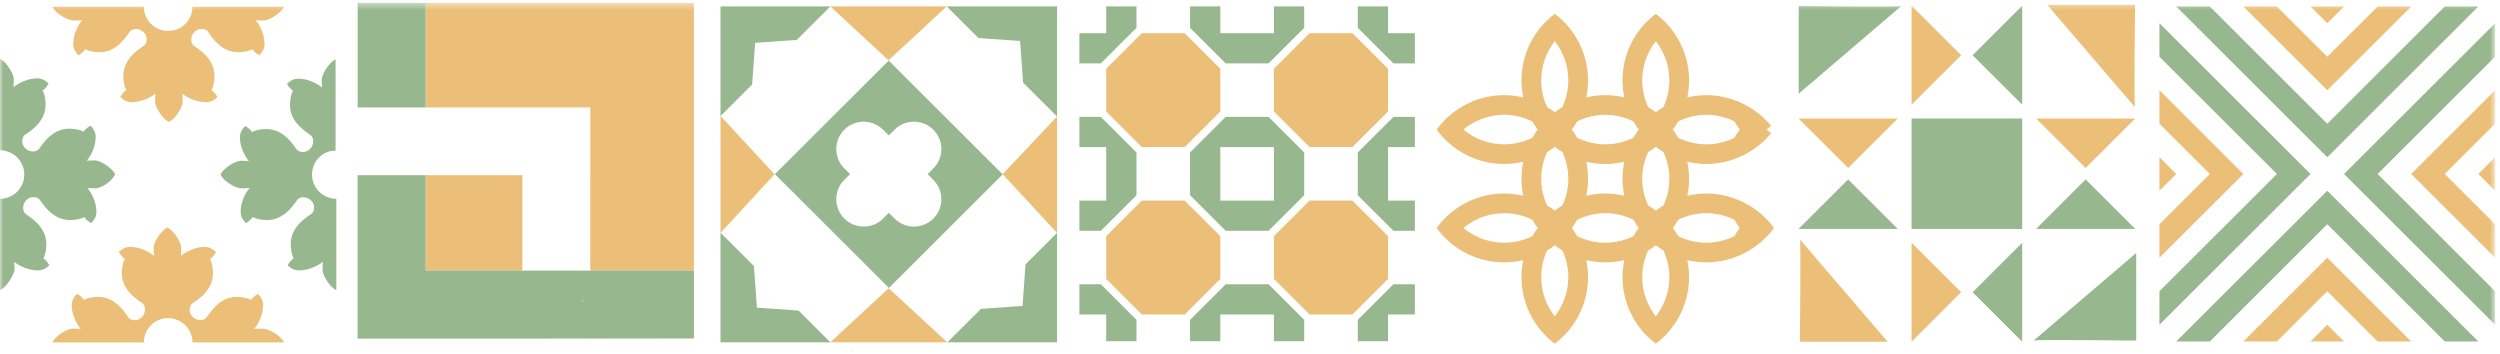 <?xml version="1.0" encoding="UTF-8"?>
<svg width="374px" height="53px" viewBox="0 0 374 53" version="1.1" xmlns="http://www.w3.org/2000/svg" xmlns:xlink="http://www.w3.org/1999/xlink">
    <!-- Generator: Sketch 63.1 (92452) - https://sketch.com -->
    <title>Group 88</title>
    <desc>Created with Sketch.</desc>
    <defs>
        <polygon id="path-1" points="0 53.053 373.265 53.053 373.265 0.423 0 0.423"></polygon>
    </defs>
    <g id="UI" stroke="none" stroke-width="1" fill="none" fill-rule="evenodd">
        <g id="Load">
            <g id="Group-88">
                <polygon id="Fill-1" fill="#ECBF79" points="127.445 52.495 127.555 52.608 127.555 52.392"></polygon>
                <g id="Group-87">
                    <path d="M214.222,51.199 C214.218,51.198 214.217,51.198 214.213,51.197 L214.213,51.232 C214.216,51.219 214.22,51.209 214.222,51.2 L214.222,51.199 Z" id="Fill-2" fill="#97B78E"></path>
                    <path d="M214.214,51.163 L214.214,51.164 C214.215,51.163 214.219,51.163 214.222,51.163 L214.214,51.163 Z" id="Fill-4" fill="#97B78E"></path>
                    <polygon id="Fill-6" fill="#ECBF79" points="107.788 17.339 107.788 34.852 115.869 26.071"></polygon>
                    <polygon id="Fill-8" fill="#97B78E" points="113.228 46.02 112.786 39.797 107.788 34.808 107.788 51.213 124.224 51.213 119.463 46.462"></polygon>
                    <polygon id="Fill-10" fill="#97B78E" points="152.611 6.135 153.054 12.357 158.138 17.431 158.138 0.962 141.636 0.962 146.377 5.692"></polygon>
                    <polygon id="Fill-12" fill="#ECBF79" points="141.622 0.962 124.217 0.962 132.925 9.02"></polygon>
                    <polygon id="Fill-14" fill="#97B78E" points="112.963 6.411 119.199 5.969 124.216 0.962 107.787 0.962 107.787 17.358 112.521 12.634"></polygon>
                    <polygon id="Fill-16" fill="#97B78E" points="158.138 34.83 153.416 39.542 152.974 45.764 146.739 46.207 141.722 51.213 158.138 51.213"></polygon>
                    <path d="M149.994,26.058 C150.007,26.07 158.138,34.85 158.138,34.85 L158.138,17.422 L149.994,26.058 Z" id="Fill-18" fill="#ECBF79"></path>
                    <polygon id="Fill-20" fill="#ECBF79" points="132.948 43.119 124.207 51.213 141.713 51.213"></polygon>
                    <path d="M139.629,26.909 C141.23,28.508 141.23,31.1 139.629,32.697 C138.027,34.296 135.43,34.296 133.829,32.697 L132.969,31.838 L132.109,32.697 C130.507,34.296 127.91,34.296 126.309,32.697 C124.707,31.1 124.707,28.508 126.309,26.909 L127.169,26.051 L126.309,25.193 C124.707,23.594 124.707,21.002 126.309,19.403 C127.91,17.805 130.507,17.805 132.109,19.403 L132.969,20.262 L133.829,19.403 C135.43,17.805 138.027,17.805 139.629,19.403 C141.23,21.002 141.23,23.594 139.629,25.193 L138.769,26.051 L139.629,26.909 Z M132.946,9.066 L115.927,26.051 L132.972,43.063 L132.958,43.076 L132.969,43.088 L150.039,26.051 L150.015,26.026 L149.977,26.063 L132.946,9.066 Z" id="Fill-22" fill="#97B78E"></path>
                    <polygon id="Fill-24" fill="#97B78E" points="189.776 42.528 183.364 42.528 178.033 47.847 178.033 51.048 182.561 51.048 182.561 47.047 190.579 47.047 190.579 51.048 195.107 51.048 195.107 47.847"></polygon>
                    <polygon id="Fill-26" fill="#97B78E" points="203.125 47.848 203.125 51.048 207.653 51.048 207.653 47.046 211.663 47.046 211.663 42.528 208.456 42.528"></polygon>
                    <polygon id="Fill-28" fill="#97B78E" points="203.125 22.805 203.125 29.205 208.456 34.525 211.663 34.525 211.663 30.006 207.653 30.006 207.653 22.003 211.663 22.003 211.663 17.485 208.456 17.485"></polygon>
                    <polygon id="Fill-30" fill="#ECBF79" points="177.23 22.003 182.561 16.684 182.561 10.283 177.23 4.964 170.817 4.964 165.486 10.283 165.486 16.684 170.817 22.003"></polygon>
                    <polygon id="Fill-32" fill="#97B78E" points="183.364 9.482 189.776 9.482 195.107 4.163 195.107 0.962 190.58 0.962 190.58 4.963 182.561 4.963 182.561 0.962 178.033 0.962 178.033 4.163"></polygon>
                    <polygon id="Fill-34" fill="#97B78E" points="164.684 42.528 161.477 42.528 161.477 47.047 165.487 47.047 165.487 51.048 170.015 51.048 170.015 47.847"></polygon>
                    <polygon id="Fill-36" fill="#97B78E" points="170.015 4.162 170.015 0.962 165.487 0.962 165.487 4.964 161.477 4.964 161.477 9.482 164.684 9.482"></polygon>
                    <polygon id="Fill-38" fill="#97B78E" points="170.015 29.205 170.015 22.805 164.684 17.485 161.477 17.485 161.477 22.003 165.487 22.003 165.487 30.006 161.477 30.006 161.477 34.525 164.684 34.525"></polygon>
                    <polygon id="Fill-40" fill="#ECBF79" points="195.91 4.964 190.579 10.283 190.579 16.683 195.91 22.003 202.322 22.003 207.653 16.683 207.653 10.283 202.322 4.964"></polygon>
                    <polygon id="Fill-42" fill="#ECBF79" points="195.91 30.006 190.579 35.326 190.579 41.727 195.91 47.046 202.322 47.046 207.653 41.727 207.653 35.326 202.322 30.006"></polygon>
                    <polygon id="Fill-44" fill="#ECBF79" points="170.817 30.006 165.486 35.326 165.486 41.727 170.817 47.046 177.23 47.046 182.561 41.727 182.561 35.326 177.23 30.006"></polygon>
                    <polygon id="Fill-46" fill="#97B78E" points="207.653 0.962 203.125 0.962 203.125 4.162 208.456 9.482 211.663 9.482 211.663 4.964 207.653 4.964"></polygon>
                    <mask id="mask-2" fill="white">
                        <use xlink:href="#path-1"></use>
                    </mask>
                    <g id="Clip-49"></g>
                    <path d="M182.561,30.006 L190.58,30.006 L190.58,22.004 L182.561,22.004 L182.561,30.006 Z M195.107,22.805 L189.777,17.485 L183.364,17.485 L178.033,22.805 L178.033,29.205 L183.364,34.525 L189.777,34.525 L195.107,29.205 L195.107,22.805 Z" id="Fill-48" fill="#97B78E" mask="url(#mask-2)"></path>
                    <path d="M14.312,28.177 C13.585,28.177 13.081,28.121 13.081,28.121 C13.081,28.121 14.424,29.628 14.424,31.748 C14.424,32.697 13.641,33.367 13.641,33.367 C13.641,33.367 12.858,32.975 12.634,32.473 C12.634,32.473 11.852,32.92 10.454,32.92 C7.714,32.92 6.261,30.242 5.926,29.852 C5.534,29.405 4.528,29.294 3.913,29.963 C3.298,30.632 3.355,31.581 3.802,31.972 C4.249,32.362 6.932,33.757 6.932,36.491 C6.932,37.885 6.484,38.667 6.484,38.667 C6.988,38.946 7.379,39.671 7.379,39.671 C7.379,39.671 6.708,40.453 5.758,40.453 C3.578,40.453 2.124,39.169 2.124,39.169 C2.124,39.169 2.18,39.727 2.18,40.396 C2.068,41.066 1.118,42.852 0,43.41 L0,29.739 C2.012,29.739 3.634,28.121 3.634,26.113 C3.634,24.104 2.012,22.486 0,22.486 L0,8.815 C1.118,9.373 2.068,11.159 2.068,11.829 C2.068,12.555 2.012,13.057 2.012,13.057 C2.012,13.057 3.522,11.717 5.646,11.717 C6.597,11.717 7.267,12.499 7.267,12.499 C7.267,12.499 6.876,13.279 6.373,13.503 C6.373,13.503 6.82,14.284 6.82,15.679 C6.82,18.412 4.137,19.864 3.69,20.198 C3.243,20.588 3.131,21.594 3.802,22.207 C4.472,22.821 5.423,22.765 5.814,22.318 C6.205,21.873 7.603,19.25 10.342,19.25 C11.74,19.25 12.522,19.696 12.522,19.696 C12.802,19.195 13.529,18.804 13.529,18.804 C13.529,18.804 14.312,19.472 14.312,20.422 C14.312,22.598 12.969,24.049 12.969,24.049 C12.969,24.049 13.529,23.992 14.2,23.992 C14.871,23.992 16.66,24.942 17.219,26.058 C16.771,27.229 14.983,28.177 14.312,28.177" id="Fill-50" fill="#97B78E" mask="url(#mask-2)"></path>
                    <path d="M39.469,3.069 C38.742,3.069 38.24,3.013 38.24,3.013 C38.24,3.013 39.581,4.519 39.581,6.64 C39.581,7.589 38.798,8.258 38.798,8.258 C38.798,8.258 38.016,7.867 37.792,7.365 C37.792,7.365 37.01,7.812 35.612,7.812 C32.872,7.812 31.419,5.134 31.084,4.687 C30.692,4.241 29.685,4.129 29.07,4.799 C28.455,5.468 28.512,6.417 28.959,6.807 C29.406,7.197 32.09,8.593 32.09,11.327 C32.09,12.722 31.643,13.503 31.643,13.503 C32.146,13.783 32.537,14.507 32.537,14.507 C32.537,14.507 31.866,15.288 30.916,15.288 C28.735,15.288 27.282,14.005 27.282,14.005 C27.282,14.005 27.338,14.563 27.338,15.233 C27.338,15.902 26.388,17.688 25.27,18.246 C24.151,17.688 23.2,15.902 23.2,15.233 C23.2,14.507 23.256,14.005 23.256,14.005 C23.256,14.005 21.747,15.288 19.623,15.288 C18.672,15.288 18.001,14.507 18.001,14.507 C18.001,14.507 18.392,13.726 18.896,13.503 C18.896,13.503 18.448,12.722 18.448,11.327 C18.448,8.593 21.132,7.142 21.579,6.807 C22.027,6.417 22.139,5.413 21.468,4.799 C20.797,4.186 19.847,4.241 19.455,4.687 C19.063,5.134 17.666,7.812 14.927,7.812 C13.528,7.812 12.746,7.365 12.746,7.365 C12.467,7.867 11.74,8.258 11.74,8.258 C11.74,8.258 10.957,7.589 10.957,6.64 C10.957,4.464 12.299,3.013 12.299,3.013 C12.299,3.013 11.74,3.069 11.069,3.069 C10.175,3.069 8.385,2.12 7.826,1.004 L21.524,1.004 C21.524,3.013 23.145,4.631 25.158,4.631 C27.17,4.631 28.791,3.013 28.791,1.004 L42.489,1.004 C41.93,2.12 40.14,3.069 39.469,3.069" id="Fill-51" fill="#ECBF79" mask="url(#mask-2)"></path>
                    <path d="M46.681,26.113 C46.681,28.121 48.303,29.739 50.315,29.739 L50.315,43.41 C49.197,42.852 48.247,41.066 48.247,40.396 C48.247,39.672 48.303,39.168 48.303,39.168 C48.303,39.168 46.793,40.453 44.669,40.453 C43.718,40.453 43.048,39.672 43.048,39.672 C43.048,39.672 43.439,38.89 43.942,38.667 C43.942,38.667 43.495,37.886 43.495,36.491 C43.495,33.756 46.178,32.306 46.625,31.972 C47.072,31.58 47.184,30.577 46.513,29.962 C45.843,29.349 44.892,29.405 44.501,29.851 C44.11,30.297 42.712,32.921 39.973,32.921 C38.575,32.921 37.793,32.473 37.793,32.473 C37.513,32.976 36.786,33.366 36.786,33.366 C36.786,33.366 36.003,32.697 36.003,31.748 C36.003,29.572 37.346,28.121 37.346,28.121 C37.346,28.121 36.786,28.177 36.115,28.177 C35.332,28.177 33.544,27.229 32.985,26.113 C33.544,24.997 35.332,24.048 36.003,24.048 C36.73,24.048 37.234,24.104 37.234,24.104 C37.234,24.104 35.891,22.598 35.891,20.478 C35.891,19.53 36.674,18.86 36.674,18.86 C36.674,18.86 37.457,19.25 37.681,19.752 C37.681,19.752 38.463,19.305 39.861,19.305 C42.6,19.305 44.054,21.984 44.389,22.374 C44.781,22.821 45.787,22.932 46.402,22.264 C47.017,21.593 46.96,20.646 46.513,20.254 C46.066,19.863 43.383,18.469 43.383,15.735 C43.383,14.34 43.831,13.558 43.831,13.558 C43.327,13.28 42.936,12.554 42.936,12.554 C42.936,12.554 43.607,11.773 44.557,11.773 C46.737,11.773 48.191,13.112 48.191,13.112 C48.191,13.112 48.135,12.554 48.135,11.884 C48.135,11.214 49.086,9.431 50.203,8.872 L50.203,22.541 C48.303,22.486 46.681,24.104 46.681,26.113" id="Fill-52" fill="#97B78E" mask="url(#mask-2)"></path>
                    <path d="M42.488,51.221 L28.791,51.221 C28.791,49.212 27.17,47.594 25.157,47.594 C23.145,47.594 21.524,49.212 21.524,51.221 L7.826,51.221 C8.385,50.105 10.175,49.156 10.846,49.156 C11.573,49.156 12.075,49.212 12.075,49.212 C12.075,49.212 10.734,47.706 10.734,45.586 C10.734,44.638 11.517,43.968 11.517,43.968 C11.517,43.968 12.299,44.302 12.523,44.86 C12.523,44.86 13.305,44.413 14.703,44.413 C17.443,44.413 18.896,47.092 19.231,47.538 C19.623,47.985 20.629,48.096 21.245,47.427 C21.86,46.757 21.803,45.808 21.356,45.418 C20.908,45.028 18.225,43.632 18.225,40.898 C18.225,39.504 18.672,38.723 18.672,38.723 C18.169,38.444 17.778,37.718 17.778,37.718 C17.778,37.718 18.449,36.937 19.399,36.937 C21.58,36.937 23.033,38.276 23.033,38.276 C23.033,38.276 22.977,37.718 22.977,37.049 C22.977,36.379 23.927,34.594 25.046,34.036 C26.163,34.594 27.115,36.379 27.115,37.049 C27.115,37.775 27.059,38.276 27.059,38.276 C27.059,38.276 28.568,36.937 30.692,36.937 C31.642,36.937 32.314,37.718 32.314,37.718 C32.314,37.718 31.923,38.5 31.418,38.723 C31.418,38.723 31.867,39.504 31.867,40.898 C31.867,43.632 29.183,45.083 28.736,45.418 C28.289,45.808 28.176,46.814 28.847,47.427 C29.518,48.041 30.468,47.985 30.86,47.538 C31.251,47.092 32.649,44.413 35.388,44.413 C36.786,44.413 37.569,44.86 37.569,44.86 C37.848,44.358 38.575,43.968 38.575,43.968 C38.575,43.968 39.358,44.638 39.358,45.586 C39.358,47.762 38.016,49.212 38.016,49.212 C38.016,49.212 38.575,49.156 39.246,49.156 C40.14,49.156 41.929,50.105 42.488,51.221" id="Fill-53" fill="#ECBF79" mask="url(#mask-2)"></path>
                    <path d="M285.97,0.855 L285.97,15.665 L293.39,8.259 L285.97,0.855 Z M285.97,36.314 L285.97,51.125 L293.39,43.719 L285.97,36.314 Z M304.592,17.729 L312.012,25.134 L319.431,17.729 L304.592,17.729 Z M283.902,17.729 L276.482,25.134 L269.063,17.729 L283.902,17.729 Z" id="Fill-54" fill="#ECBF79" mask="url(#mask-2)"></path>
                    <polygon id="Fill-55" fill="#97B78E" mask="url(#mask-2)" points="276.482 26.845 269.063 34.249 283.902 34.249"></polygon>
                    <polygon id="Fill-56" fill="#97B78E" mask="url(#mask-2)" points="312.011 26.845 304.592 34.249 319.431 34.249"></polygon>
                    <polygon id="Fill-57" fill="#97B78E" mask="url(#mask-2)" points="285.97 34.249 302.523 34.249 302.523 17.729 285.97 17.729"></polygon>
                    <polygon id="Fill-58" fill="#97B78E" mask="url(#mask-2)" points="295.104 43.72 302.523 51.124 302.523 36.314"></polygon>
                    <polygon id="Fill-59" fill="#97B78E" mask="url(#mask-2)" points="295.104 8.26 302.523 15.664 302.523 0.855"></polygon>
                    <path d="M304.234,50.951 L319.577,37.843 L319.577,50.951 C319.577,50.951 304.049,50.768 304.234,50.951" id="Fill-60" fill="#97B78E" mask="url(#mask-2)"></path>
                    <path d="M284.431,0.903 L269.087,14.011 L269.087,0.903 C269.087,0.903 284.615,1.086 284.431,0.903" id="Fill-61" fill="#97B78E" mask="url(#mask-2)"></path>
                    <path d="M319.406,16.045 L306.272,0.732 L319.406,0.732 C319.406,0.732 319.221,16.228 319.406,16.045" id="Fill-62" fill="#ECBF79" mask="url(#mask-2)"></path>
                    <path d="M269.259,35.809 L282.392,51.122 L269.259,51.122 C269.259,51.122 269.443,35.626 269.259,35.809" id="Fill-63" fill="#ECBF79" mask="url(#mask-2)"></path>
                    <path d="M255.266,36.309 C253.757,36.309 252.335,35.95 251.063,35.328 C250.822,34.901 250.553,34.495 250.265,34.102 C250.554,33.709 250.822,33.301 251.063,32.876 C252.335,32.253 253.757,31.894 255.266,31.894 C256.774,31.894 258.197,32.253 259.468,32.876 C259.709,33.301 259.979,33.709 260.266,34.102 C259.978,34.495 259.709,34.901 259.468,35.328 C258.197,35.95 256.774,36.309 255.266,36.309 M249.735,41.46 C249.735,43.671 248.974,45.702 247.708,47.323 C246.443,45.702 245.68,43.671 245.68,41.46 C245.68,40.035 246.003,38.687 246.565,37.471 C246.961,37.234 247.341,36.976 247.708,36.699 C248.073,36.976 248.455,37.234 248.851,37.471 C249.414,38.687 249.735,40.035 249.735,41.46 M240.151,36.309 C238.642,36.309 237.22,35.95 235.948,35.328 C235.708,34.901 235.437,34.495 235.149,34.102 C235.437,33.709 235.707,33.301 235.948,32.876 C237.22,32.253 238.642,31.894 240.151,31.894 C241.659,31.894 243.081,32.253 244.352,32.876 C244.593,33.301 244.864,33.709 245.152,34.102 C244.864,34.495 244.594,34.901 244.352,35.328 C243.081,35.95 241.659,36.309 240.151,36.309 M234.62,41.46 C234.62,43.671 233.858,45.702 232.593,47.323 C231.327,45.702 230.566,43.671 230.566,41.46 C230.566,40.035 230.887,38.687 231.45,37.471 C231.846,37.234 232.227,36.976 232.593,36.699 C232.959,36.976 233.339,37.234 233.735,37.471 C234.298,38.687 234.62,40.035 234.62,41.46 M225.035,36.309 C222.712,36.309 220.58,35.479 218.918,34.102 C220.58,32.724 222.712,31.894 225.035,31.894 C226.544,31.894 227.966,32.253 229.238,32.876 C229.478,33.301 229.748,33.709 230.036,34.102 C229.748,34.495 229.479,34.901 229.238,35.328 C227.966,35.95 226.544,36.309 225.035,36.309 M230.566,26.743 C230.566,25.317 230.887,23.97 231.45,22.752 C231.846,22.515 232.227,22.259 232.593,21.981 C232.959,22.259 233.339,22.515 233.735,22.752 C234.298,23.97 234.62,25.317 234.62,26.743 C234.62,28.167 234.298,29.516 233.735,30.732 C233.339,30.97 232.959,31.226 232.593,31.504 C232.227,31.226 231.846,30.97 231.45,30.732 C230.887,29.516 230.566,28.167 230.566,26.743 M225.035,21.592 C222.712,21.592 220.58,20.762 218.918,19.384 C220.58,18.007 222.712,17.176 225.035,17.176 C226.544,17.176 227.966,17.536 229.238,18.158 C229.478,18.584 229.748,18.991 230.036,19.384 C229.748,19.777 229.479,20.184 229.238,20.61 C227.966,21.233 226.544,21.592 225.035,21.592 M230.566,12.025 C230.566,9.815 231.327,7.784 232.593,6.162 C233.858,7.783 234.62,9.814 234.62,12.025 C234.62,13.45 234.298,14.799 233.735,16.015 C233.339,16.251 232.959,16.509 232.593,16.787 C232.227,16.509 231.846,16.251 231.45,16.015 C230.887,14.799 230.566,13.45 230.566,12.025 M240.151,17.176 C241.659,17.176 243.081,17.536 244.352,18.158 C244.593,18.584 244.864,18.991 245.152,19.384 C244.864,19.777 244.594,20.184 244.352,20.61 C243.081,21.233 241.659,21.592 240.151,21.592 C238.642,21.592 237.22,21.233 235.948,20.61 C235.708,20.184 235.437,19.777 235.149,19.384 C235.437,18.991 235.707,18.584 235.948,18.158 C237.22,17.536 238.642,17.176 240.151,17.176 M245.68,12.025 C245.68,9.815 246.443,7.784 247.708,6.163 C248.974,7.784 249.735,9.815 249.735,12.025 C249.735,13.45 249.414,14.799 248.851,16.015 C248.455,16.251 248.073,16.509 247.708,16.787 C247.342,16.509 246.961,16.251 246.565,16.015 C246.003,14.799 245.68,13.45 245.68,12.025 M255.266,17.176 C256.774,17.176 258.197,17.536 259.468,18.158 C259.709,18.584 259.979,18.991 260.267,19.384 C259.979,19.777 259.71,20.184 259.468,20.61 C258.197,21.233 256.774,21.592 255.266,21.592 C253.757,21.592 252.335,21.233 251.063,20.61 C250.822,20.184 250.553,19.777 250.264,19.384 C250.553,18.991 250.821,18.584 251.063,18.158 C252.335,17.536 253.757,17.176 255.266,17.176 M249.735,26.743 C249.735,28.167 249.414,29.516 248.851,30.732 C248.455,30.97 248.073,31.226 247.708,31.504 C247.342,31.226 246.961,30.97 246.565,30.732 C246.003,29.516 245.68,28.167 245.68,26.743 C245.68,25.317 246.003,23.97 246.565,22.752 C246.961,22.515 247.342,22.259 247.708,21.981 C248.074,22.259 248.455,22.515 248.851,22.752 C249.414,23.97 249.735,25.317 249.735,26.743 M237.308,24.198 C238.223,24.411 239.171,24.535 240.151,24.535 C241.13,24.535 242.078,24.411 242.993,24.198 C242.823,25.02 242.731,25.87 242.731,26.743 C242.731,27.614 242.823,28.466 242.993,29.287 C242.078,29.074 241.13,28.95 240.151,28.95 C239.171,28.95 238.223,29.074 237.308,29.287 C237.478,28.466 237.57,27.614 237.57,26.743 C237.57,25.87 237.478,25.02 237.308,24.198 M263.329,31.896 C263.165,31.758 262.993,31.632 262.824,31.504 C262.458,31.226 262.077,30.97 261.681,30.732 C260.585,30.078 259.386,29.585 258.109,29.287 C257.194,29.074 256.245,28.95 255.266,28.95 C254.287,28.95 253.339,29.074 252.424,29.287 C252.594,28.466 252.685,27.614 252.685,26.743 C252.685,25.87 252.594,25.02 252.424,24.198 C253.339,24.411 254.287,24.535 255.266,24.535 C256.245,24.535 257.194,24.411 258.109,24.198 C259.386,23.9 260.585,23.408 261.681,22.752 C262.077,22.515 262.458,22.259 262.824,21.981 C262.994,21.852 263.165,21.725 263.329,21.59 C263.928,21.085 264.482,20.527 264.977,19.921 C264.732,19.751 264.493,19.574 264.265,19.384 C264.493,19.195 264.732,19.016 264.977,18.847 C264.482,18.241 263.928,17.683 263.329,17.179 C263.165,17.041 262.994,16.915 262.824,16.787 C262.458,16.509 262.077,16.251 261.681,16.015 C260.585,15.36 259.386,14.867 258.109,14.57 C257.194,14.356 256.245,14.233 255.266,14.233 C254.287,14.233 253.339,14.356 252.424,14.57 C252.594,13.748 252.685,12.897 252.685,12.025 C252.685,9.033 251.625,6.285 249.863,4.13 C249.231,3.358 248.503,2.671 247.708,2.067 C246.912,2.67 246.185,3.358 245.554,4.13 C243.791,6.285 242.731,9.033 242.731,12.025 C242.731,12.897 242.823,13.748 242.993,14.57 C242.078,14.356 241.13,14.233 240.151,14.233 C239.171,14.233 238.223,14.356 237.308,14.57 C237.478,13.748 237.57,12.897 237.57,12.025 C237.57,9.033 236.51,6.285 234.747,4.13 C234.116,3.358 233.389,2.671 232.593,2.067 C231.797,2.67 231.07,3.358 230.438,4.13 C228.676,6.285 227.616,9.033 227.616,12.025 C227.616,12.897 227.707,13.748 227.877,14.57 C226.962,14.356 226.014,14.233 225.035,14.233 C221.965,14.233 219.154,15.344 216.972,17.179 C216.202,17.827 215.516,18.571 214.921,19.384 C215.516,20.197 216.202,20.941 216.972,21.59 C219.154,23.423 221.965,24.535 225.035,24.535 C226.014,24.535 226.962,24.411 227.877,24.198 C227.707,25.02 227.616,25.87 227.616,26.743 C227.616,27.614 227.707,28.466 227.877,29.287 C226.962,29.074 226.014,28.95 225.035,28.95 C221.965,28.95 219.154,30.061 216.972,31.896 C216.201,32.544 215.516,33.289 214.921,34.102 C215.516,34.915 216.202,35.658 216.972,36.307 C219.154,38.142 221.965,39.253 225.035,39.253 C226.014,39.253 226.962,39.129 227.877,38.915 C227.707,39.738 227.616,40.588 227.616,41.46 C227.616,44.453 228.676,47.2 230.438,49.355 C231.07,50.127 231.797,50.814 232.593,51.418 C233.389,50.814 234.116,50.127 234.747,49.355 C236.51,47.2 237.57,44.453 237.57,41.46 C237.57,40.588 237.478,39.738 237.308,38.915 C238.223,39.129 239.171,39.253 240.151,39.253 C241.13,39.253 242.078,39.129 242.993,38.915 C242.823,39.738 242.731,40.588 242.731,41.46 C242.731,44.453 243.791,47.2 245.554,49.355 C246.185,50.127 246.912,50.814 247.708,51.418 C248.503,50.814 249.231,50.127 249.863,49.355 C251.625,47.2 252.685,44.453 252.685,41.46 C252.685,40.588 252.594,39.738 252.424,38.915 C253.339,39.129 254.287,39.253 255.266,39.253 C256.245,39.253 257.194,39.129 258.109,38.915 C259.386,38.619 260.585,38.125 261.681,37.471 C262.077,37.234 262.457,36.976 262.824,36.699 C262.994,36.57 263.165,36.445 263.329,36.307 C263.928,35.802 264.482,35.244 264.977,34.637 C265.12,34.465 265.248,34.281 265.38,34.101 C265.248,33.921 265.12,33.737 264.977,33.565 C264.482,32.959 263.928,32.401 263.329,31.896" id="Fill-64" fill="#ECBF79" mask="url(#mask-2)"></path>
                    <polygon id="Fill-65" fill="#ECBF79" mask="url(#mask-2)" points="350.67 0.972 345.649 0.972 348.16 3.479"></polygon>
                    <polygon id="Fill-66" fill="#97B78E" mask="url(#mask-2)" points="370.755 41.063 368.244 38.557 365.733 36.052 363.223 33.545 360.712 31.04 358.201 28.535 355.691 26.029 358.201 23.523 360.712 21.018 363.223 18.511 365.733 16.007 368.244 13.501 370.755 10.995 373.266 8.489 373.266 3.479 370.755 5.984 368.244 8.489 365.733 10.995 363.223 13.501 360.712 16.007 358.201 18.511 355.691 21.018 353.181 23.523 350.67 26.029 353.181 28.535 355.691 31.04 358.201 33.545 360.712 36.052 363.223 38.557 365.733 41.063 368.244 43.568 370.755 46.074 373.266 48.58 373.266 43.568"></polygon>
                    <polygon id="Fill-67" fill="#97B78E" mask="url(#mask-2)" points="365.733 46.074 363.223 43.567 360.712 41.063 358.201 38.557 355.691 36.052 353.181 33.545 350.67 31.04 348.159 28.535 345.648 31.04 343.139 33.545 340.628 36.052 338.117 38.557 335.606 41.063 333.096 43.567 330.586 46.074 328.075 48.58 325.564 51.085 330.586 51.085 333.096 48.58 335.606 46.074 338.117 43.567 340.628 41.063 343.139 38.557 345.648 36.052 348.159 33.545 350.67 36.052 353.181 38.557 355.691 41.063 358.201 43.567 360.712 46.074 363.223 48.58 365.733 51.085 370.755 51.085 368.244 48.58"></polygon>
                    <polygon id="Fill-68" fill="#ECBF79" mask="url(#mask-2)" points="373.265 28.535 373.265 23.523 370.754 26.028"></polygon>
                    <polygon id="Fill-69" fill="#ECBF79" mask="url(#mask-2)" points="340.628 5.984 343.138 8.49 345.649 10.995 348.16 13.501 350.671 10.995 353.18 8.49 355.691 5.984 358.202 3.478 360.713 0.972 355.691 0.972 353.18 3.478 350.671 5.984 348.16 8.49 345.649 5.984 343.138 3.478 340.628 0.972 335.606 0.972 338.117 3.478"></polygon>
                    <polygon id="Fill-70" fill="#ECBF79" mask="url(#mask-2)" points="368.244 18.512 365.733 21.018 363.223 23.523 360.712 26.029 363.223 28.535 365.733 31.041 368.244 33.545 370.755 36.052 373.266 38.557 373.266 33.545 370.755 31.041 368.244 28.535 365.733 26.029 368.244 23.523 370.755 21.018 373.266 18.512 373.266 13.501 370.755 16.006"></polygon>
                    <polygon id="Fill-71" fill="#ECBF79" mask="url(#mask-2)" points="355.691 46.074 353.181 43.567 350.67 41.063 348.159 38.557 345.648 41.063 343.139 43.567 340.628 46.074 338.117 48.58 335.606 51.085 340.628 51.085 343.139 48.58 345.648 46.074 348.159 43.567 350.67 46.074 353.181 48.58 355.691 51.085 360.713 51.085 358.202 48.58"></polygon>
                    <polygon id="Fill-72" fill="#97B78E" mask="url(#mask-2)" points="328.075 43.568 330.586 41.062 333.096 38.557 335.607 36.051 338.118 33.546 340.628 31.04 343.138 28.535 345.649 26.028 343.138 23.523 340.628 21.018 338.118 18.512 335.607 16.006 333.096 13.501 330.586 10.994 328.075 8.49 325.564 5.984 323.053 3.479 323.053 8.49 325.564 10.994 328.075 13.501 330.586 16.006 333.096 18.512 335.607 21.018 338.118 23.523 340.628 26.028 338.118 28.535 335.607 31.04 333.096 33.546 330.586 36.051 328.075 38.557 325.564 41.062 323.053 43.568 323.053 48.579 325.564 46.075"></polygon>
                    <polygon id="Fill-73" fill="#ECBF79" mask="url(#mask-2)" points="328.075 33.546 330.586 31.04 333.096 28.535 335.607 26.028 333.096 23.523 330.586 21.018 328.075 18.512 325.564 16.006 323.053 13.501 323.053 18.512 325.564 21.018 328.075 23.523 330.586 26.028 328.075 28.535 325.564 31.04 323.053 33.546 323.053 38.557 325.564 36.052"></polygon>
                    <polygon id="Fill-74" fill="#ECBF79" mask="url(#mask-2)" points="345.649 51.085 350.67 51.085 348.159 48.579"></polygon>
                    <polygon id="Fill-75" fill="#ECBF79" mask="url(#mask-2)" points="323.054 23.523 323.054 28.535 325.565 26.029"></polygon>
                    <polygon id="Fill-76" fill="#97B78E" mask="url(#mask-2)" points="330.586 5.984 333.096 8.49 335.607 10.995 338.118 13.501 340.628 16.006 343.138 18.512 345.649 21.018 348.16 23.524 350.671 21.018 353.18 18.512 355.691 16.006 358.202 13.501 360.713 10.995 363.223 8.49 365.733 5.984 368.244 3.478 370.755 0.972 365.733 0.972 363.223 3.478 360.713 5.984 358.202 8.49 355.691 10.995 353.18 13.501 350.671 16.006 348.16 18.512 345.649 16.006 343.138 13.501 340.628 10.995 338.118 8.49 335.607 5.984 333.096 3.478 330.586 0.972 325.564 0.972 328.075 3.478"></polygon>
                    <polygon id="Fill-77" fill="#ECBF79" mask="url(#mask-2)" points="53.497 16.073 53.516 16.073 53.516 0.442 53.497 0.442"></polygon>
                    <polygon id="Fill-78" fill="#ECBF79" mask="url(#mask-2)" points="63.675 38.074 63.675 40.485 78.144 40.485 78.144 26.211 63.675 26.211"></polygon>
                    <polygon id="Fill-79" fill="#ECBF79" mask="url(#mask-2)" points="63.675 0.442 63.675 16.073 88.312 16.073 88.312 26.211 88.303 26.211 88.303 40.486 103.809 40.486 103.809 0.442"></polygon>
                    <polygon id="Fill-80" fill="#ECBF79" mask="url(#mask-2)" points="88.303 50.654 103.809 50.654 103.809 50.624 88.303 50.624"></polygon>
                    <polygon id="Fill-81" fill="#97B78E" mask="url(#mask-2)" points="53.516 0.442 63.675 0.442 63.675 0.423 53.516 0.423"></polygon>
                    <polygon id="Fill-82" fill="#97B78E" mask="url(#mask-2)" points="53.516 16.073 63.675 16.073 63.675 0.442 53.516 0.442"></polygon>
                    <polygon id="Fill-83" fill="#97B78E" mask="url(#mask-2)" points="103.808 50.624 103.815 50.624 103.815 40.485 103.808 40.485"></polygon>
                    <polygon id="Fill-84" fill="#97B78E" mask="url(#mask-2)" points="70.745 45.056 70.745 45.123 70.811 45.123"></polygon>
                    <path d="M87.169,45.123 L87.169,44.878 L87.412,45.123 L87.169,45.123 Z M88.303,40.485 L78.144,40.485 L63.675,40.485 L63.675,38.075 L63.675,26.211 L53.516,26.211 L53.497,26.211 L53.497,50.655 L78.144,50.655 L103.809,50.624 L103.809,40.485 L88.303,40.485 Z" id="Fill-85" fill="#97B78E" mask="url(#mask-2)"></path>
                    <polygon id="Fill-86" fill="#97B78E" mask="url(#mask-2)" points="87.412 45.123 87.169 44.878 87.169 45.123"></polygon>
                </g>
            </g>
        </g>
    </g>
</svg>